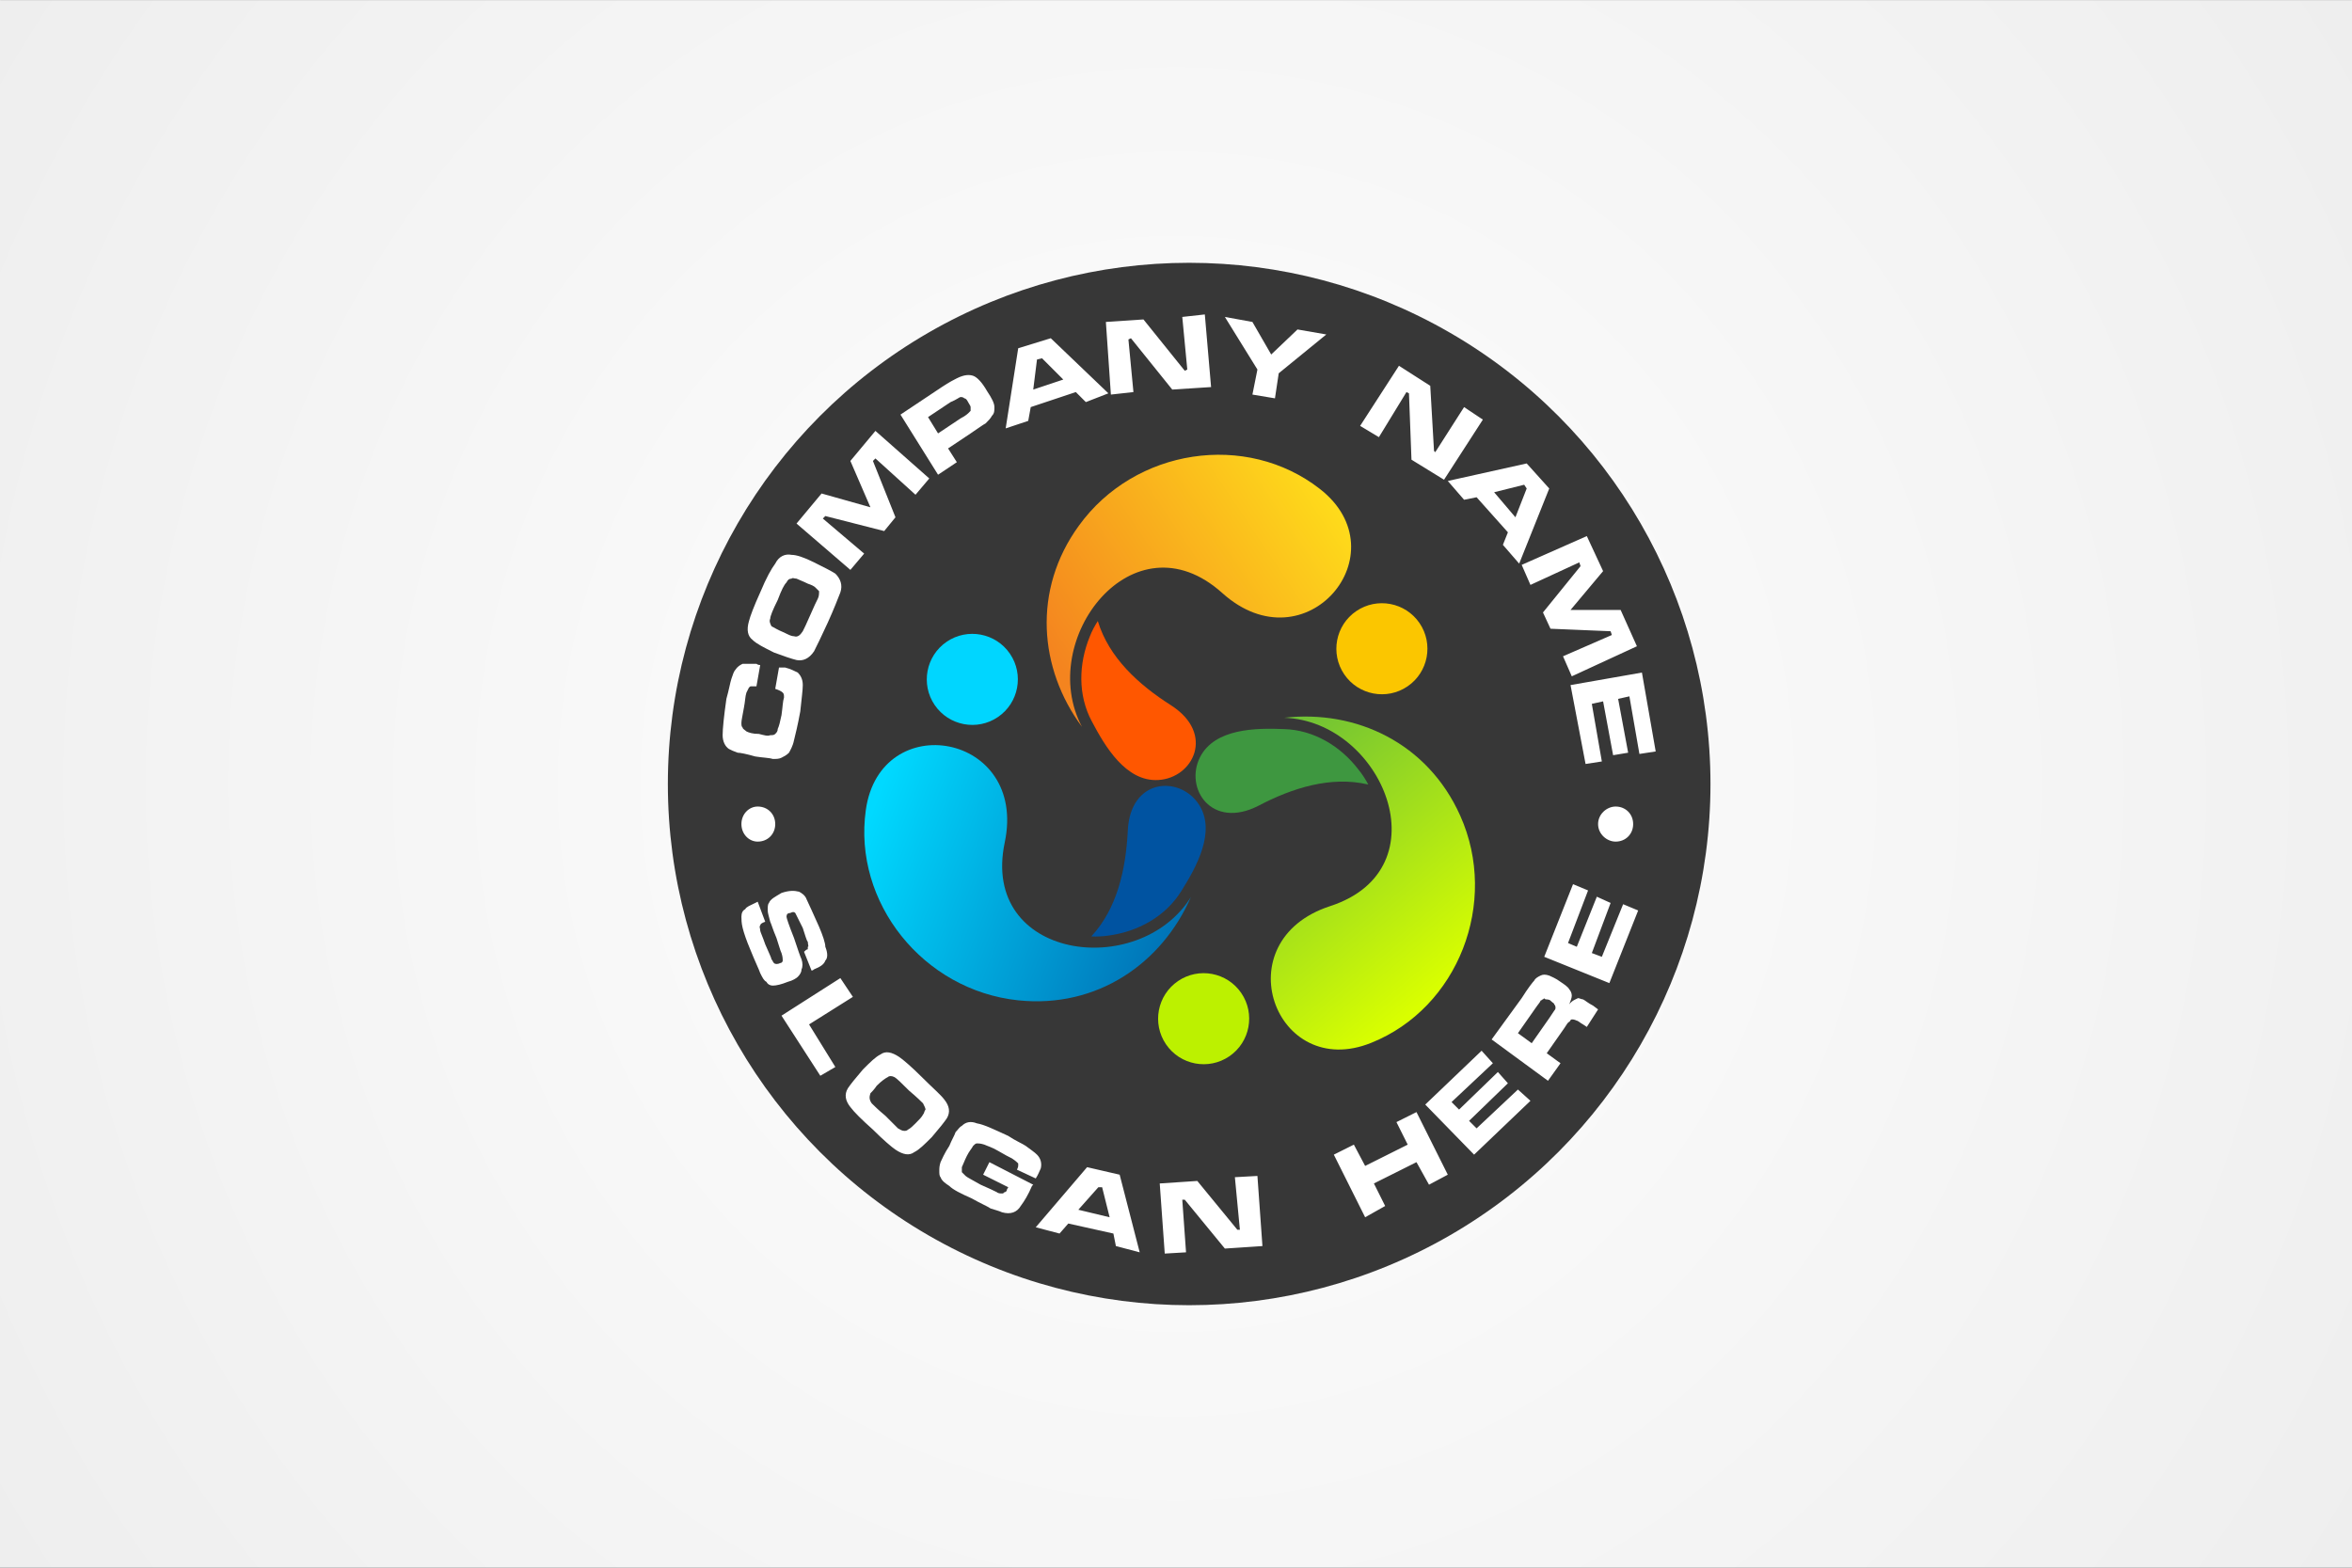 <?xml version="1.0" encoding="UTF-8" standalone="no"?>
<!DOCTYPE svg PUBLIC "-//W3C//DTD SVG 1.1//EN" "http://www.w3.org/Graphics/SVG/1.1/DTD/svg11.dtd">
<svg width="100%" height="100%" viewBox="0 0 600 400" version="1.1" xmlns="http://www.w3.org/2000/svg" xmlns:xlink="http://www.w3.org/1999/xlink" xml:space="preserve" xmlns:serif="http://www.serif.com/" style="fill-rule:evenodd;clip-rule:evenodd;stroke-linejoin:round;stroke-miterlimit:2;">
    <g id="Layer1">
        <rect x="-1028.23" y="-248.288" width="1712.17" height="4055.19" style="fill:#3d4345;"/>
        <rect x="-13.101" y="-13.059" width="626.202" height="426.201" style="fill:url(#_Radial1);"/>
        <g>
            <g>
                <g>
                    <rect x="600" y="-26.201" width="26.202" height="26.202"/>
                    <rect x="-26.202" y="-26.201" width="26.202" height="26.202"/>
                </g>
                <g>
                    <rect x="600" y="400" width="26.202" height="26.202"/>
                    <rect x="-26.202" y="400" width="26.202" height="26.202"/>
                </g>
                <g opacity="0.37">
                    <rect x="600" y="0.316" width="26.202" height="399.684"/>
                    <rect x="-26.202" y="0.316" width="26.202" height="399.684"/>
                </g>
            </g>
            <g opacity="0.37">
                <path d="M0.06,0.04L0.06,-26.161L599.931,-26.161L599.931,0.04L0.06,0.04Z"/>
                <path d="M0.06,426.239L0.06,400.037L599.931,400.037L599.931,426.239L0.06,426.239Z"/>
            </g>
        </g>
        <g id="CorelEMF" serif:id="CorelEMF">
        </g>
        <g id="CorelEMF1" serif:id="CorelEMF">
        </g>
        <g id="CorelEMF2" serif:id="CorelEMF">
        </g>
        <g id="CorelEMF3" serif:id="CorelEMF">
        </g>
        <circle cx="303.359" cy="200.041" r="132.987" style="fill:#373737;"/>
        <g>
            <path d="M349.047,200.173C339.52,197.935 329.705,201.039 321.045,205.585C309.065,211.72 302.136,201.183 306.106,193.244C309.858,185.811 320.467,185.738 327.54,186.027C335.19,186.244 342.046,190.43 346.593,196.42C347.531,197.574 348.325,198.801 349.047,200.173Z" style="fill:#3e9740;"/>
            <path d="M280.052,158.458C282.867,167.768 290.445,174.696 298.744,179.965C310.075,187.254 304.373,198.513 295.497,199.018C287.197,199.523 281.856,190.357 278.537,184.079C274.928,177.367 275.145,169.356 278.031,162.355C278.537,161.056 279.258,159.685 280.052,158.458Z" style="fill:#ff5700;"/>
            <path d="M278.392,238.928C285.032,231.783 287.197,221.751 287.702,212.008C288.28,198.513 300.909,197.791 305.817,205.224C310.364,212.153 305.095,221.391 301.342,227.381C297.301,233.876 290.3,237.701 282.795,238.711C281.351,238.928 279.836,239 278.392,238.928Z" style="fill:#0053a1;"/>
            <path d="M327.612,183.14C345.943,181.047 364.203,189.563 372.502,208.111C382.462,230.34 371.925,257.187 349.841,266.064C325.303,276.023 312.096,240.083 339.304,231.206C368.388,221.751 352.727,184.006 327.612,183.14Z" style="fill:url(#_Linear2);"/>
            <path d="M276.011,185.45C265.041,170.655 263.309,150.519 275.217,134.137C289.506,114.362 317.941,110.104 336.706,124.755C357.635,141.065 333.097,170.438 311.807,151.313C289.073,130.889 264.247,163.294 276.011,185.45Z" style="fill:url(#_Linear3);"/>
            <path d="M362.124,158.985C365.735,164.284 364.366,171.517 359.067,175.128C353.769,178.74 346.536,177.37 342.924,172.072C339.313,166.774 340.682,159.54 345.98,155.929C351.279,152.318 358.512,153.687 362.124,158.985Z" style="fill:#fbc600;"/>
            <path d="M257.641,166.804C261.252,172.102 259.883,179.335 254.585,182.947C249.286,186.558 242.053,185.189 238.441,179.891C234.83,174.592 236.2,167.359 241.498,163.747C246.796,160.136 254.03,161.505 257.641,166.804Z" style="fill:#00d6ff;"/>
            <path d="M316.653,253.379C320.265,258.677 318.895,265.911 313.597,269.522C308.299,273.134 301.065,271.764 297.454,266.466C293.842,261.168 295.212,253.934 300.51,250.323C305.808,246.711 313.042,248.081 316.653,253.379Z" style="fill:#bcf100;"/>
            <path d="M303.796,228.896C296.435,245.784 279.908,257.331 259.772,255.238C235.523,252.712 217.553,230.267 220.873,206.668C224.553,180.47 262.226,186.965 256.308,214.967C250.029,244.846 290.517,250.186 303.796,228.896Z" style="fill:url(#_Linear4);"/>
        </g>
        <path d="M197.764,175.759L198.723,170.328L200.32,170.328C201.598,170.647 202.876,171.286 203.515,171.606C204.154,172.245 204.793,173.203 204.793,174.801C204.793,176.079 204.474,178.315 204.154,181.51C203.515,185.025 202.876,187.581 202.557,188.859C202.237,190.456 201.598,191.415 201.279,192.054C200.64,192.693 200.001,193.012 199.362,193.332C198.723,193.651 198.084,193.651 197.125,193.651C196.167,193.332 194.569,193.332 192.652,193.012C190.416,192.373 188.818,192.054 188.179,192.054C187.221,191.734 186.582,191.415 185.943,191.095C184.984,190.456 184.345,189.178 184.345,187.581C184.345,185.983 184.665,182.788 185.304,178.315C185.943,176.079 186.262,174.162 186.582,173.203C186.901,172.245 187.221,171.286 187.54,170.967C188.179,170.008 188.818,169.689 189.457,169.369L192.972,169.369C192.972,169.369 193.291,169.689 193.93,169.689L192.972,175.12L191.694,175.12C191.374,175.12 191.374,175.12 191.055,175.44C191.055,175.44 190.735,176.079 190.416,176.718C190.096,177.676 190.096,178.954 189.777,180.552C189.457,182.469 189.138,183.747 189.138,184.386C189.138,185.025 189.138,185.344 189.457,185.664C189.457,185.983 190.096,186.303 190.416,186.622C191.055,186.942 192.013,187.261 193.611,187.261C194.889,187.581 195.847,187.9 196.486,187.581C197.125,187.581 197.445,187.581 197.764,187.261C198.084,186.942 198.403,186.622 198.403,185.983C198.723,185.344 199.042,184.066 199.362,182.469C199.681,180.232 199.681,178.954 200.001,177.996C200.001,177.357 200.001,177.037 199.681,176.718C199.362,176.398 198.723,176.079 197.764,175.759ZM193.291,205.792C195.847,205.792 197.764,207.709 197.764,210.265C197.764,212.821 195.847,214.738 193.291,214.738C191.055,214.738 189.138,212.821 189.138,210.265C189.138,207.709 191.055,205.792 193.291,205.792ZM412.148,205.792C414.704,205.792 416.621,207.709 416.621,210.265C416.621,212.821 414.704,214.738 412.148,214.738C409.912,214.738 407.675,212.821 407.675,210.265C407.675,207.709 409.912,205.792 412.148,205.792ZM193.291,230.074L195.208,235.186C194.25,235.506 193.93,235.825 193.93,236.145C193.611,236.464 193.93,236.784 193.93,237.423C193.93,237.742 194.569,239.02 195.208,240.937C196.167,243.174 196.806,244.452 196.806,244.771C197.125,245.091 197.125,245.41 197.445,245.73C197.764,246.049 198.403,246.049 199.042,245.73C199.362,245.73 199.681,245.41 199.681,245.091C199.681,244.771 199.681,244.132 199.362,243.174C199.042,242.535 198.723,241.257 198.084,239.34C197.125,237.103 196.806,235.825 196.486,235.186C196.167,233.908 195.847,232.95 195.847,232.311C195.847,231.352 195.847,230.713 196.167,230.394C196.486,229.435 197.764,228.796 199.362,227.838C201.279,227.199 202.557,227.199 203.835,227.518C204.474,227.838 205.432,228.477 205.752,229.435C206.391,230.713 207.349,232.95 208.947,236.464C209.905,238.701 210.544,240.618 210.544,241.576C211.183,243.174 211.183,244.452 210.544,245.091C210.225,246.049 209.266,246.688 207.669,247.327C207.669,247.327 207.349,247.647 207.03,247.647L205.113,242.854C205.432,242.535 205.752,242.215 206.071,242.215L206.071,241.576C206.391,241.576 206.071,240.937 206.071,240.298C205.752,239.979 205.432,238.701 204.793,236.784C203.835,234.867 203.196,233.589 202.876,232.95C202.557,232.63 202.237,232.63 201.598,232.95C200.959,232.95 200.64,233.269 200.64,233.908C200.64,234.228 201.279,236.145 202.557,239.34C203.515,242.215 204.154,244.132 204.474,244.771C204.793,245.73 204.793,246.688 204.474,247.327C204.474,247.966 204.154,248.605 203.515,249.244C203.196,249.564 202.237,250.203 200.959,250.522C199.362,251.161 198.084,251.481 197.125,251.481C196.486,251.481 195.847,251.161 195.528,250.522C194.889,250.203 194.569,249.564 193.93,248.286C193.611,247.327 192.652,245.41 191.374,242.215C190.416,239.979 189.777,238.062 189.457,236.784C189.138,235.506 189.138,234.547 189.138,233.908C189.138,232.95 189.457,232.311 190.096,231.991C190.416,231.352 191.374,231.033 192.652,230.394L193.291,230.074ZM214.378,249.564L217.573,254.356L206.391,261.385L213.1,272.248L209.266,274.485L199.362,259.149L214.378,249.564ZM235.146,274.804C238.021,277.68 239.938,279.277 240.897,280.555C242.175,282.153 242.494,283.75 241.536,285.348C240.897,286.306 239.619,287.904 237.702,290.14C235.785,292.057 234.507,293.335 233.229,293.974C231.951,294.933 230.353,294.613 228.436,293.335C227.478,292.696 225.241,290.779 222.685,288.223C219.81,285.667 217.893,283.75 216.934,282.472C215.656,280.875 215.337,279.277 216.295,277.68C216.934,276.721 218.212,275.124 220.129,272.887C222.046,270.97 223.324,269.692 224.602,269.053C225.88,268.095 227.478,268.414 229.395,269.692C230.353,270.331 232.59,272.248 235.146,274.804ZM231.951,278.319C230.034,276.402 228.756,275.124 228.117,274.804C227.478,274.485 226.839,274.485 226.519,274.804C225.88,275.124 224.922,275.763 223.644,277.041C223.005,277.999 222.366,278.638 222.046,278.958C221.727,279.916 221.727,280.555 222.366,281.514C223.005,282.153 223.963,283.111 225.88,284.709C227.478,286.306 228.436,287.265 229.075,287.904C229.714,288.223 230.034,288.543 230.673,288.543C230.992,288.543 231.312,288.543 231.631,288.223C232.27,287.904 232.909,287.265 233.548,286.626C234.507,285.667 235.146,285.028 235.465,284.389C235.785,284.07 235.785,283.431 236.104,283.111C236.104,282.792 235.785,282.153 235.465,281.514C235.146,281.194 233.868,279.916 231.951,278.319ZM252.399,296.53L263.581,302.281L263.262,302.601C262.303,304.837 261.345,306.435 260.386,307.713C259.428,309.31 257.83,309.949 255.594,309.31C254.955,308.99 253.677,308.671 252.718,308.352C251.76,307.713 250.162,307.074 247.926,305.796C245.05,304.518 243.133,303.559 242.175,302.601C241.216,301.962 240.258,301.323 239.938,300.364C239.619,300.045 239.619,299.406 239.619,298.767C239.619,298.128 239.619,297.489 239.938,296.53C240.258,295.891 240.897,294.294 242.175,292.377C242.814,290.779 243.453,289.821 243.772,288.862C244.411,288.223 244.731,287.584 245.37,287.265C246.328,286.306 247.606,285.987 249.204,286.626C251.121,286.945 253.677,288.223 257.191,289.821C259.108,291.099 260.706,291.738 261.664,292.377C262.942,293.335 263.901,293.974 264.54,294.613C265.498,295.572 265.818,296.85 265.498,298.128C265.179,298.767 264.859,299.725 264.22,300.684L259.428,298.447C259.747,297.808 259.747,297.489 259.747,297.489L259.747,296.85C259.428,296.53 259.108,296.211 258.15,295.572C257.511,295.252 256.233,294.613 254.635,293.655C253.038,292.696 251.76,292.377 251.121,292.057C250.162,291.738 249.523,291.738 249.204,291.738C248.884,291.738 248.565,292.057 248.245,292.377C247.926,293.016 247.287,293.655 246.648,294.933C246.009,296.211 245.689,297.169 245.37,297.808L245.37,299.086C245.689,299.406 246.009,299.725 246.328,300.045C246.648,300.364 247.926,301.003 250.162,302.281C252.399,303.24 253.677,303.879 254.316,304.198C254.635,304.518 255.274,304.518 255.594,304.518C255.913,304.518 255.913,304.518 256.233,304.198C256.552,304.198 256.872,303.879 256.872,303.559C256.872,303.24 257.191,303.24 257.191,302.92L250.801,299.725L252.399,296.53ZM284.668,317.936L284.029,314.741L272.527,312.185L270.291,314.741L264.22,313.144L277.32,297.808L285.627,299.725L290.739,319.534L284.668,317.936ZM283.071,310.588L281.154,302.92L280.195,302.92L275.083,308.671L283.071,310.588ZM295.851,301.962L305.436,301.323L315.66,313.783L316.299,313.783L315.021,300.364L320.772,300.045L322.05,317.936L312.465,318.575L302.241,306.115L301.602,306.115L302.56,319.534L297.129,319.853L295.851,301.962ZM340.261,294.613L345.373,292.057L348.249,297.489L359.111,292.057L356.236,286.306L361.348,283.75L369.335,299.725L364.543,302.281L361.348,296.53L350.485,301.962L353.36,307.713L348.249,310.588L340.261,294.613ZM363.584,281.833L377.962,268.095L380.837,271.29L370.294,281.194L372.211,283.111L382.115,273.526L384.671,276.402L374.767,285.987L376.684,287.904L387.227,277.999L390.422,280.875L376.045,294.613L363.584,281.833ZM394.895,275.763L380.518,265.219L388.186,254.676C389.783,252.12 391.061,250.522 391.381,250.203C391.7,249.564 392.339,249.244 392.978,248.925C393.617,248.605 394.256,248.605 395.215,248.925C395.854,249.244 396.812,249.564 398.09,250.522C399.049,251.161 400.007,251.8 400.327,252.439C400.646,252.759 400.966,253.398 400.966,254.037C400.966,254.676 400.646,255.315 400.327,256.273C400.966,255.315 401.924,254.995 402.563,254.676C402.883,254.676 403.522,254.995 403.841,254.995C404.48,255.315 405.119,255.954 406.397,256.593L407.675,257.551L404.8,262.024L403.841,261.385C403.202,261.066 402.563,260.427 402.244,260.427C401.605,260.107 401.285,260.107 400.966,260.107C400.646,260.107 400.646,260.427 400.327,260.746C400.007,260.746 399.688,261.385 399.049,262.344L394.576,268.734L398.09,271.29L394.895,275.763ZM390.742,266.178L395.215,259.788C395.854,258.829 396.493,257.871 396.493,257.871C396.812,257.551 396.812,257.232 396.812,257.232C396.812,256.912 396.812,256.593 396.493,256.273C396.493,255.954 396.173,255.954 395.534,255.315C395.215,254.995 394.576,254.995 394.256,254.995C393.937,254.676 393.937,254.676 393.617,254.995C393.298,254.995 393.298,255.315 392.978,255.315C392.978,255.634 392.339,256.273 391.7,257.232L387.227,263.622L390.742,266.178ZM393.937,244.132L401.285,225.601L405.119,227.199L400.007,240.618L402.244,241.576L407.356,228.796L410.87,230.394L406.078,243.174L408.634,244.132L414.065,230.713L417.899,232.311L410.551,250.842L393.937,244.132ZM193.93,151.158C195.528,147.324 196.806,145.087 197.764,143.809C198.723,141.892 200.32,141.253 201.918,141.573C203.196,141.573 205.113,142.212 207.669,143.49C210.225,144.768 212.142,145.726 213.1,146.365C214.378,147.643 215.017,149.241 214.378,151.158C213.739,152.755 212.781,155.311 211.183,158.826C209.586,162.34 208.308,164.896 207.669,166.174C206.391,168.091 204.793,168.73 203.196,168.411C201.918,168.091 200.001,167.452 197.445,166.494C194.889,165.216 192.972,164.257 192.013,163.299C190.735,162.34 190.416,160.743 191.055,158.506C191.374,157.228 192.333,154.672 193.93,151.158ZM198.403,153.075C197.125,155.631 196.486,157.228 196.486,157.867C196.167,158.506 196.486,159.145 196.806,159.784C197.445,160.104 198.403,160.743 200.001,161.382C201.279,162.021 201.918,162.34 202.557,162.34C203.515,162.66 204.154,162.021 204.793,161.062C205.113,160.423 205.752,159.145 206.71,156.909C207.669,154.672 208.308,153.394 208.627,152.755C208.947,152.116 208.947,151.477 208.947,150.838C208.627,150.519 208.308,150.199 207.988,149.88C207.669,149.56 207.03,149.241 206.071,148.921C204.793,148.282 203.835,147.963 203.196,147.643C202.557,147.643 202.237,147.324 201.918,147.643C201.279,147.643 200.959,147.963 200.64,148.602C200.001,149.241 199.362,150.519 198.403,153.075ZM203.196,133.585L209.586,125.917L222.046,129.432L216.934,117.611L223.324,109.943L237.063,122.083L233.548,126.237L223.324,116.972L222.685,117.611L228.436,131.988L225.561,135.502L210.544,131.668L209.905,132.307L220.449,141.253L216.934,145.407L203.196,133.585ZM239.299,121.125L229.714,105.789L240.258,98.76C242.175,97.482 243.453,96.843 244.092,96.524C246.009,95.565 247.287,95.565 248.245,95.885C249.204,96.204 250.482,97.482 251.76,99.719C253.038,101.636 253.677,102.914 253.677,103.872C253.677,104.831 253.677,105.47 253.038,106.109C252.718,106.748 252.079,107.387 251.44,108.026C250.801,108.345 249.523,109.304 247.606,110.582L241.855,114.416L244.092,117.93L239.299,121.125ZM239.299,110.582L245.05,106.748C246.328,106.109 246.967,105.47 246.967,105.47C247.287,105.15 247.287,105.15 247.606,104.831L247.606,103.872C247.606,103.553 247.287,103.233 246.967,102.594C246.648,101.955 246.328,101.636 246.009,101.636C245.689,101.316 245.37,101.316 245.05,101.316C244.731,101.316 244.092,101.955 242.494,102.594L236.743,106.428L239.299,110.582ZM277,102.594L274.444,100.038L262.942,103.872L262.303,107.387L256.552,109.304L259.747,88.856L268.054,86.3L282.751,100.358L277,102.594ZM271.249,96.843L265.818,91.412L264.54,91.731L263.581,99.399L271.249,96.843ZM282.112,82.146L291.697,81.507L302.241,94.607L302.88,94.287L301.602,80.868L307.353,80.229L308.95,98.76L299.046,99.399L288.502,86.3L287.863,86.619L289.141,100.038L283.39,100.677L282.112,82.146ZM312.465,80.868L319.494,82.146L324.286,90.453L330.996,84.063L338.344,85.341L326.203,95.246L325.245,101.636L319.494,100.677L320.772,94.287L312.465,80.868ZM356.875,93.329L364.862,98.441L365.821,115.055L366.14,115.374L373.489,103.872L378.281,107.067L368.377,122.403L360.07,117.291L359.431,100.358L358.792,100.038L351.763,111.54L346.971,108.665L356.875,93.329ZM383.393,139.017L384.671,135.822L376.684,126.876L373.489,127.515L369.335,122.722L389.464,118.25L395.215,124.639L387.547,143.809L383.393,139.017ZM386.588,131.988L389.464,124.639L388.825,123.681L381.157,125.598L386.588,131.988ZM404.8,136.78L408.953,145.726L400.646,155.631L413.426,155.631L417.58,164.896L400.966,172.564L398.729,167.452L411.19,162.021L410.87,161.062L395.534,160.423L393.617,156.27L403.202,144.448L402.883,143.49L390.422,149.241L388.186,144.129L404.8,136.78ZM418.858,171.606L422.372,191.734L418.219,192.373L415.663,177.676L412.787,178.315L415.343,192.054L411.509,192.693L408.953,178.954L406.078,179.593L408.634,194.29L404.48,194.929L400.646,174.801L418.858,171.606Z" style="fill:#fff;fill-rule:nonzero;"/>
    </g>
    <defs>
        <radialGradient id="_Radial1" cx="0" cy="0" r="1" gradientUnits="userSpaceOnUse" gradientTransform="matrix(2.19595e-14,-366.128,358.626,2.24189e-14,300,200.041)"><stop offset="0" style="stop-color:#fff;stop-opacity:1"/><stop offset="1" style="stop-color:#eee;stop-opacity:1"/></radialGradient>
        <linearGradient id="_Linear2" x1="0" y1="0" x2="1" y2="0" gradientUnits="userSpaceOnUse" gradientTransform="matrix(49.257,59.026,-59.026,49.257,327.015,185.572)"><stop offset="0" style="stop-color:#6ec136;stop-opacity:1"/><stop offset="1" style="stop-color:#d9ff00;stop-opacity:1"/></linearGradient>
        <linearGradient id="_Linear3" x1="0" y1="0" x2="1" y2="0" gradientUnits="userSpaceOnUse" gradientTransform="matrix(67.05,-45.007,45.007,67.05,269.687,169.326)"><stop offset="0" style="stop-color:#f4841f;stop-opacity:1"/><stop offset="1" style="stop-color:#feda1b;stop-opacity:1"/></linearGradient>
        <linearGradient id="_Linear4" x1="0" y1="0" x2="1" y2="0" gradientUnits="userSpaceOnUse" gradientTransform="matrix(-77.897,-30.285,30.285,-77.897,298.374,242.403)"><stop offset="0" style="stop-color:#0072b6;stop-opacity:1"/><stop offset="1" style="stop-color:#00d9ff;stop-opacity:1"/></linearGradient>
    </defs>
</svg>
